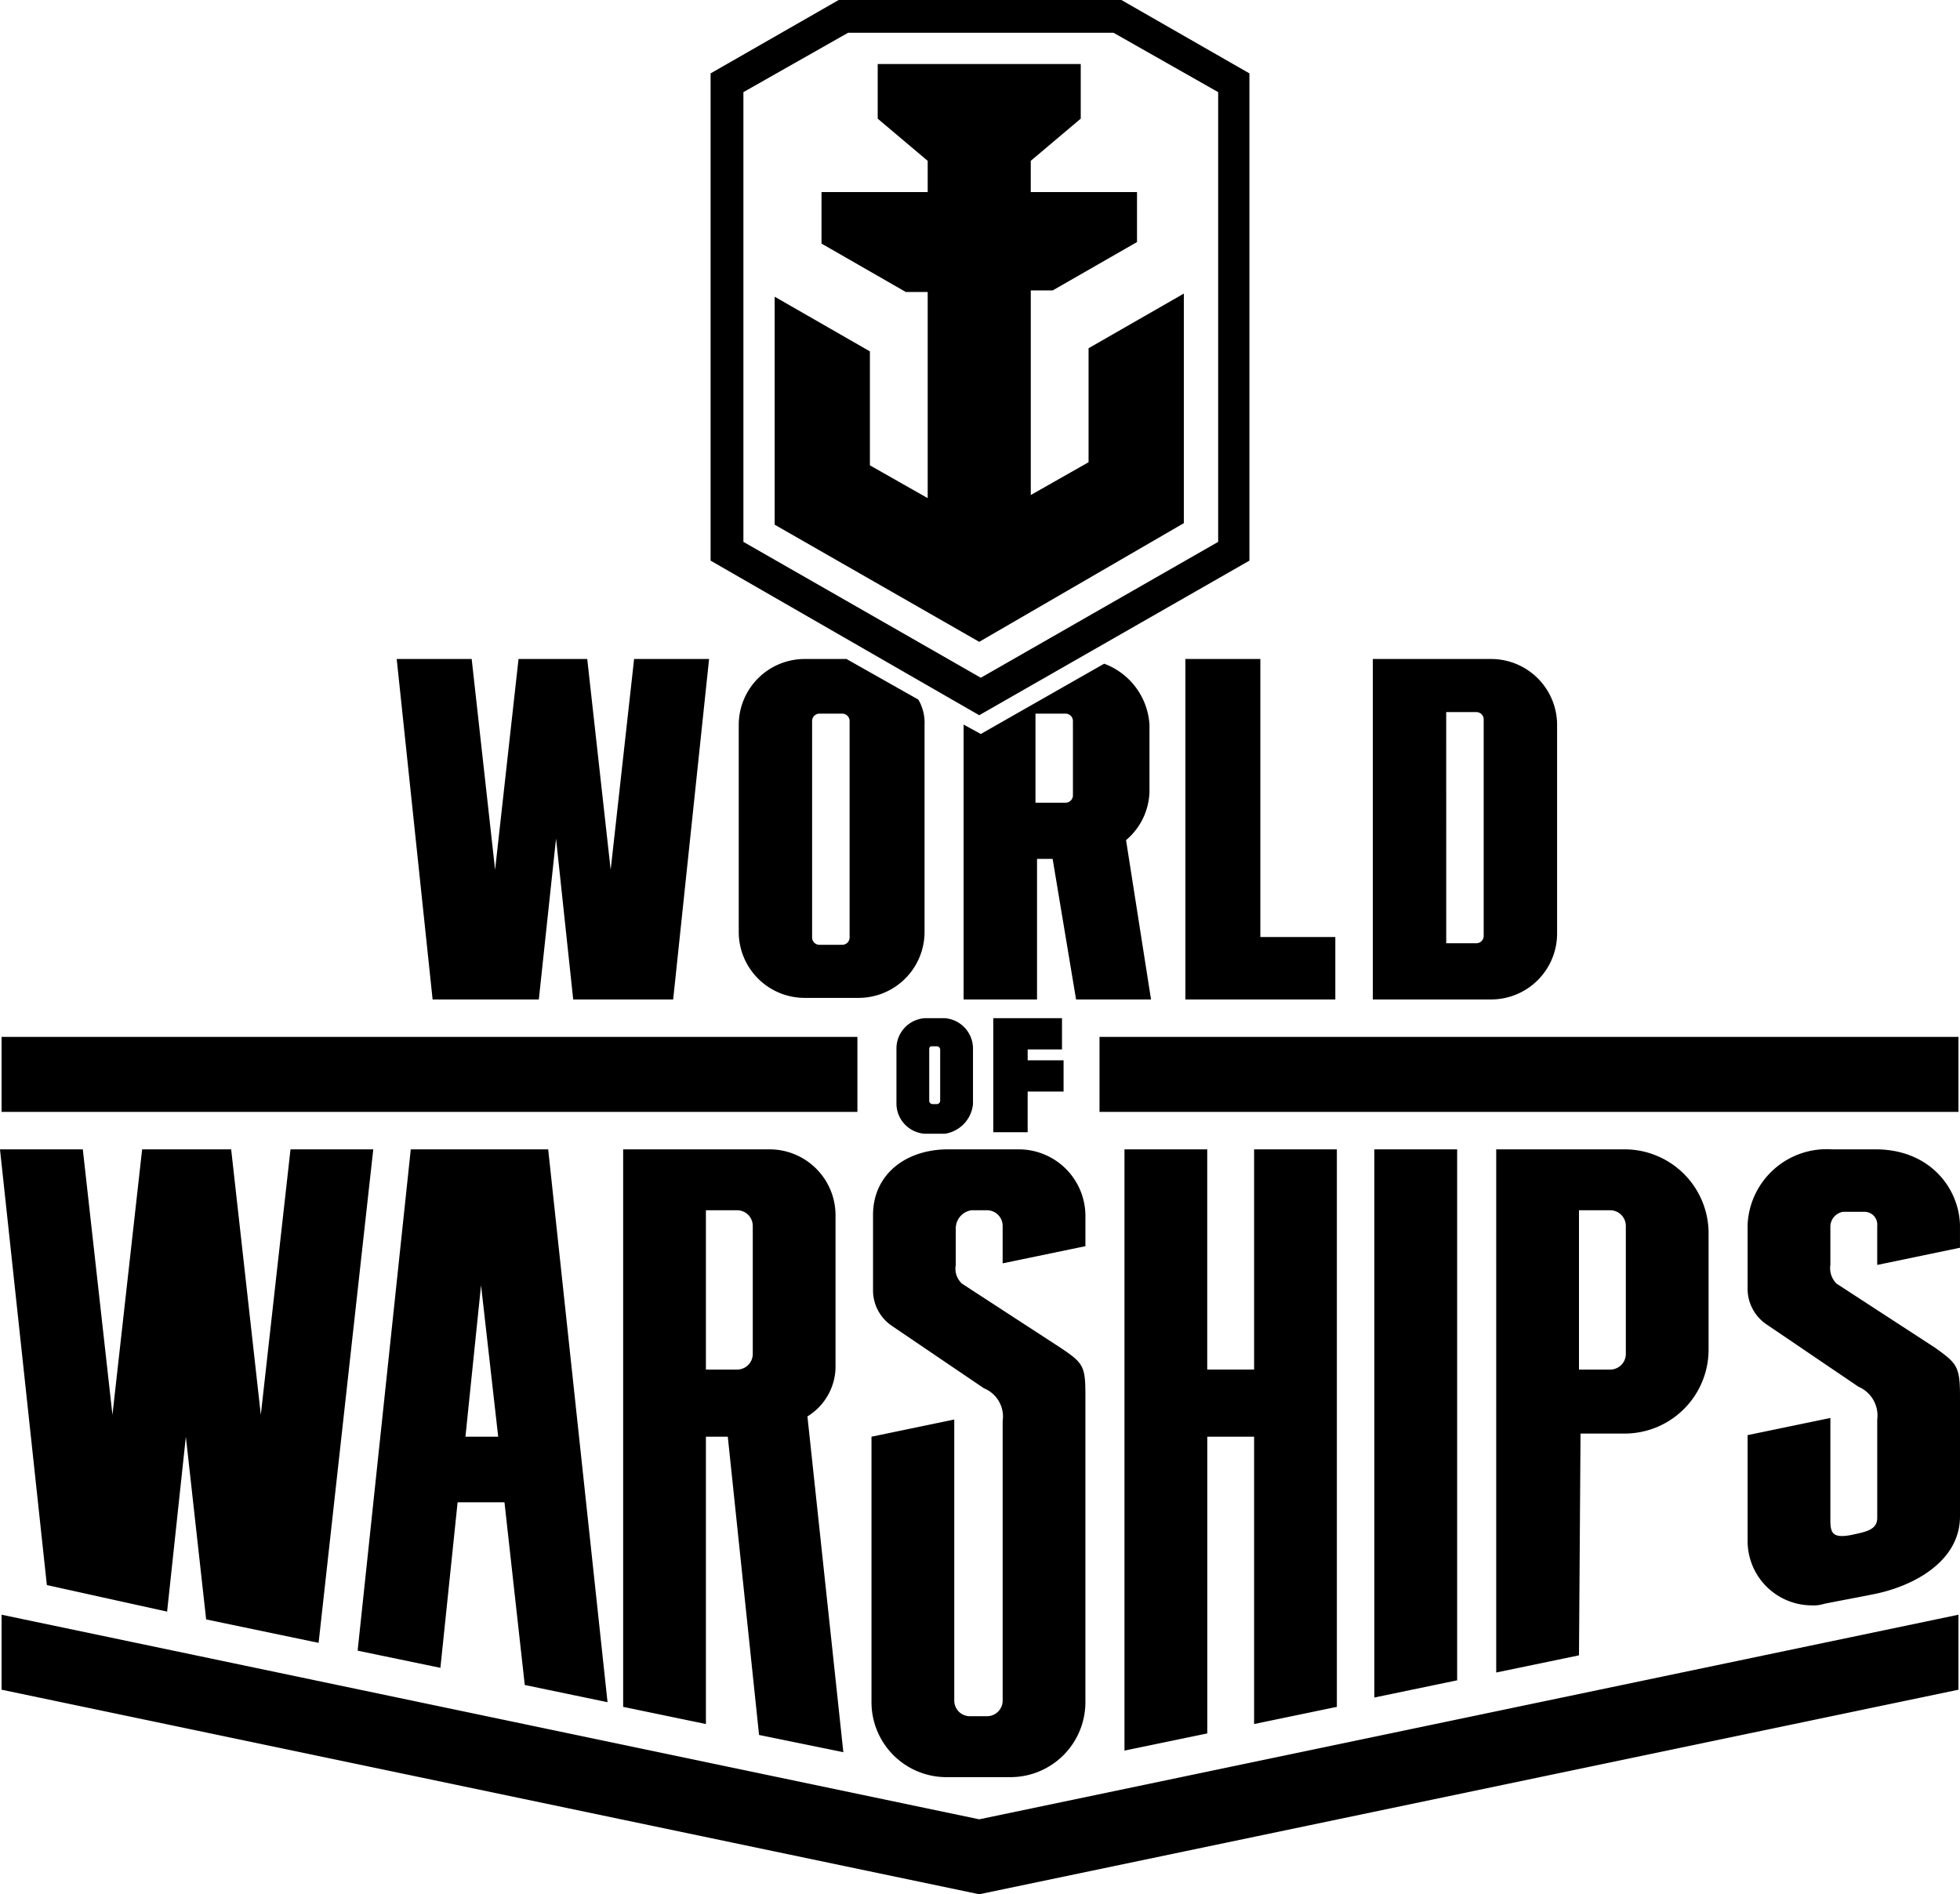 <svg xmlns="http://www.w3.org/2000/svg" width="430.761" height="416.345" viewBox="0 0 430.761 416.345"><g transform="translate(-122.378 -168.486)"><path d="M285.764,287.586l52.174,29.864L390.1,287.586v-98.85l-22.989-13.045h-58.35l-23,13.045v98.85Zm51.826,38.1L278.551,291.71V184.615L306.7,168.486h62.131l28.139,16.129V291.709Zm44.969-42.215V233.012l-20.942,12.015V270.08l-12.7,7.21V232.324h4.808l18.541-10.635V210.7H348.914v-6.866l10.985-9.27V182.555H315.278v12.014l10.985,9.27V210.7H302.927v11.322l18.528,10.643h4.808v45.308l-12.7-7.209V245.716L292.63,233.7V283.81l44.96,25.745Zm-24.377,43.588a1.62,1.62,0,0,0-1.712-1.717h-6.518V344.91h6.518a1.62,1.62,0,0,0,1.712-1.716Zm17.163,61.1H358.871l-5.149-30.892h-3.43v30.892H334.157V327.747l3.781,2.061,27.109-15.445a15.311,15.311,0,0,1,9.959,13.384V342.5a14.429,14.429,0,0,1-5.15,10.641Zm-64.529,8.233H122.726v16.482H310.816V396.392Zm113.609,24.715V541.588l18.2-3.781v-116.7ZM240.8,388.159l3.781-35.36,3.772,35.36h21.971l7.893-74.83H261.739l-5.15,46.338-5.15-46.338h-15.1l-5.15,46.338-5.146-46.338H209.565l7.89,74.83ZM369.51,421.106V553.253l18.2-3.774V484.264H398v63.151l18.19-3.774V421.106H398v48.4h-10.3v-48.4ZM224.67,484.264h7.2L228.1,450.969Zm-12.014-63.158h30.2L255.9,542.616l-18.19-3.782-4.461-40.151h-10.3l-3.78,36.38-18.19-3.772Zm-89.93,102.282v16.483l214.863,44.959L552.8,539.871V523.388l-215.21,44.97ZM355.78,399.143v-6.866h-15.1v25.057h7.552V408.4h7.894v-6.866h-7.894v-2.395h7.546Zm-78.259,70.365h6.867a3.442,3.442,0,0,0,3.43-3.435V437.926a3.435,3.435,0,0,0-3.43-3.433h-6.867Zm4.809,14.756h-4.808v63.151l-18.189-3.774V421.106H291.6a14.5,14.5,0,0,1,14.409,14.419v32.947a12.918,12.918,0,0,1-6.177,11.332l7.893,73.8L289.2,549.818ZM469.4,469.508h6.866a3.44,3.44,0,0,0,3.43-3.435V437.926a3.442,3.442,0,0,0-3.43-3.433H469.4Zm0,62.811-18.19,3.771V421.106h28.138a18.462,18.462,0,0,1,18.536,18.537v25.394a18.462,18.462,0,0,1-18.536,18.537h-9.607ZM382.9,313.33v74.83h32.95V374.43H399.373v-61.1H382.9Zm-18.877,83.062v16.482H552.8V396.392Zm76.2-20.59h6.515a1.62,1.62,0,0,0,1.717-1.717V326.713A1.617,1.617,0,0,0,446.734,325h-6.515Zm-16.131,12.357v-74.83h26.081a14.5,14.5,0,0,1,14.417,14.417v45.993a14.5,14.5,0,0,1-14.417,14.419H424.088ZM326.6,399.143v11.326a.748.748,0,0,0,.689.689h1.028a.739.739,0,0,0,.686-.689V399.143a.731.731,0,0,0-.686-.689h-1.028C326.951,398.455,326.6,398.455,326.6,399.143Zm-1.027-6.865h4.46a6.694,6.694,0,0,1,6.184,6.517v12.364a7.3,7.3,0,0,1-6.184,6.515h-4.46a6.681,6.681,0,0,1-6.177-6.515V398.795A6.686,6.686,0,0,1,325.576,392.278ZM159.105,522.708l4.12-38.445,4.46,40.16,24.714,5.15,12.015-108.469h-18.19l-6.525,58.35-6.517-58.35H153.617l-6.525,58.35-6.516-58.35h-18.2l10.3,95.767Zm375.505-101.6H525a17.391,17.391,0,0,0-18.539,16.472V452a9.429,9.429,0,0,0,4.12,7.551l20.247,13.73a6.877,6.877,0,0,1,4.12,7.206v21.631c0,2.744-2.744,3.082-5.836,3.771-3.772.687-4.461-.341-4.461-3.1V480.145l-18.19,3.771v23.347a14.136,14.136,0,0,0,14.07,14.071,7.607,7.607,0,0,0,2.752-.343c3.433-.686,7.205-1.375,10.637-2.063,8.922-1.717,19.218-7.205,19.218-17.162V475.333c0-6.513-.681-7.2-5.488-10.633l-21.623-14.07a4.754,4.754,0,0,1-1.376-4.12v-8.242a3.341,3.341,0,0,1,2.746-3.431H532.2a2.8,2.8,0,0,1,2.744,3.09v8.583l18.19-3.779v-5.152C552.8,429.349,546.274,421.106,534.611,421.106ZM309.1,327.058a1.624,1.624,0,0,0-1.716-1.717h-4.811a1.622,1.622,0,0,0-1.714,1.717v47.371a1.622,1.622,0,0,0,1.714,1.717h4.811a1.624,1.624,0,0,0,1.716-1.717Zm16.472.688V373.4a14.5,14.5,0,0,1-14.419,14.414H299.145A14.493,14.493,0,0,1,284.736,373.4V327.746a14.5,14.5,0,0,1,14.409-14.417h9.269l15.793,8.924A10.085,10.085,0,0,1,325.576,327.746Zm6.863,110.522v8.242a4.446,4.446,0,0,0,1.378,4.12l21.621,14.07c5.148,3.431,5.488,4.12,5.488,10.633v67.283a16.478,16.478,0,0,1-16.476,16.473H330.385a16.471,16.471,0,0,1-16.473-16.473V484.264l18.19-3.779v61.782a3.434,3.434,0,0,0,3.433,3.431h3.771a3.435,3.435,0,0,0,3.431-3.431V480.831a6.711,6.711,0,0,0-4.12-7.214l-20.245-13.729a9.426,9.426,0,0,1-4.122-7.543v-16.82c0-8.922,7.205-14.419,16.474-14.419h15.444a14.648,14.648,0,0,1,14.758,14.755v6.526l-18.19,3.771v-8.232a3.436,3.436,0,0,0-3.431-3.433h-3.433A4.034,4.034,0,0,0,332.44,438.268Z"/></g></svg>
